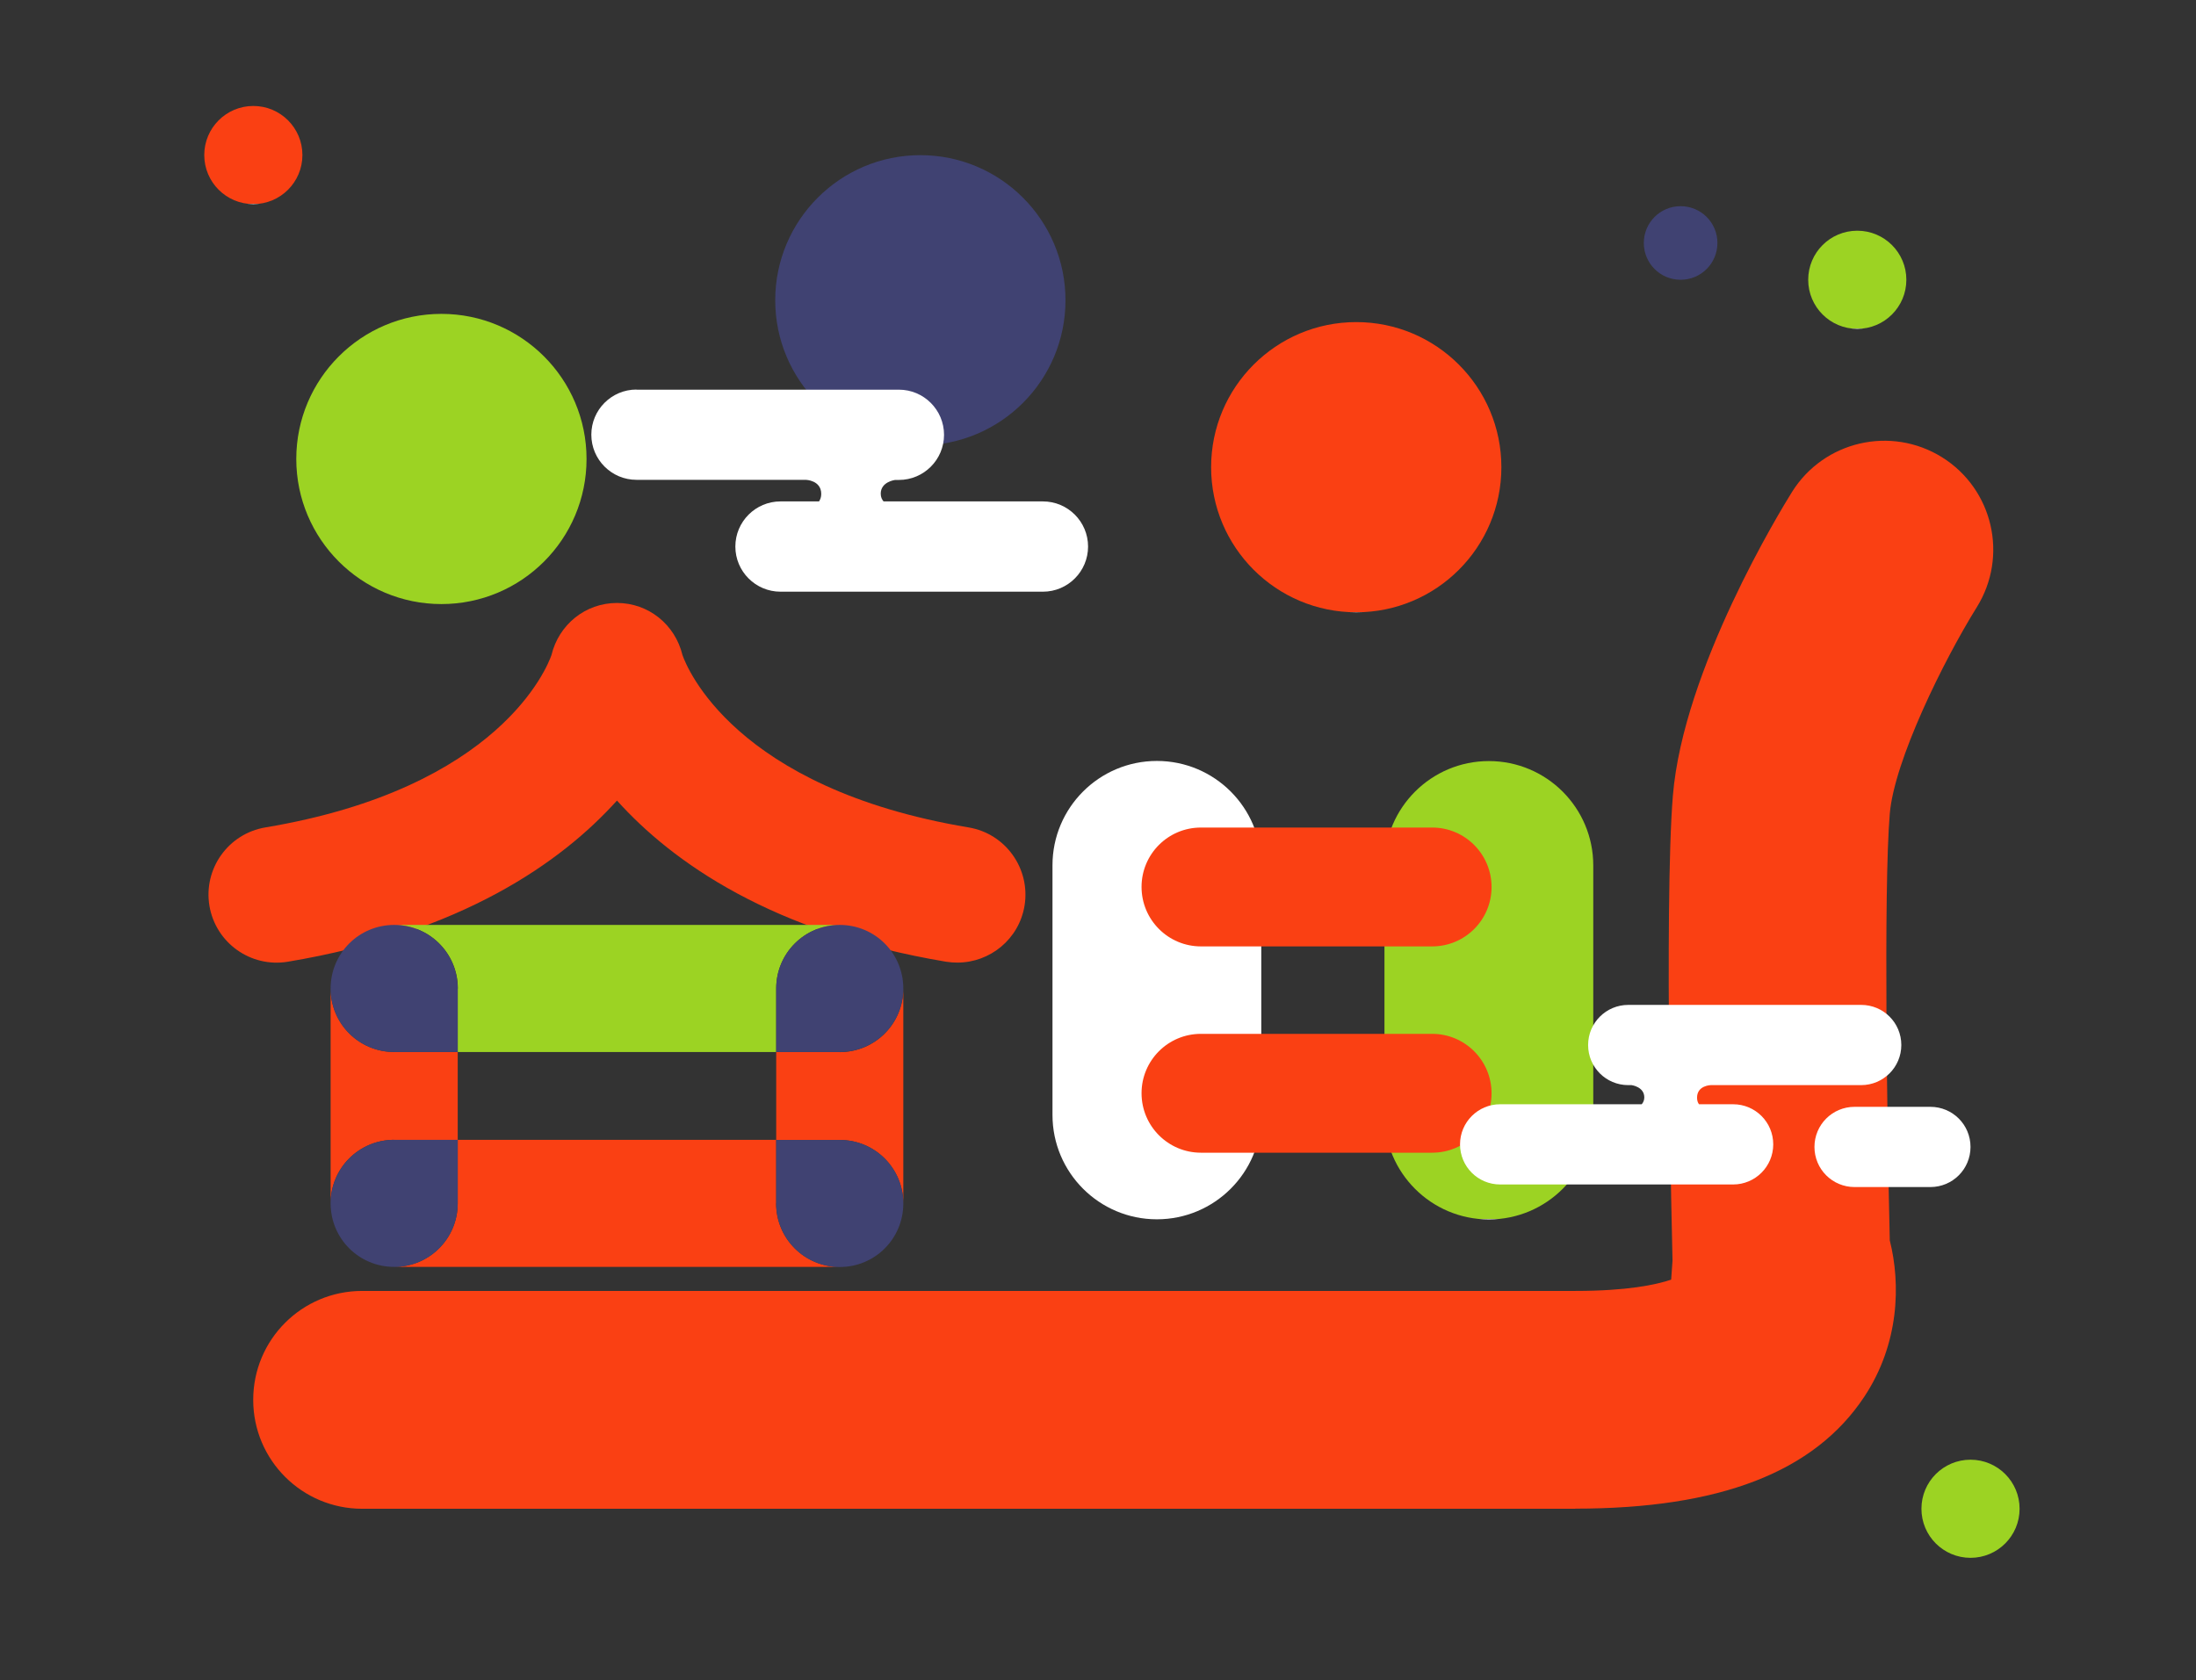 <?xml version="1.0" encoding="UTF-8"?>
<svg xmlns="http://www.w3.org/2000/svg" viewBox="0 0 179 137">
  <rect x="0" y="0" width="179" height="137" fill="#333333" stroke="none"/>
  <defs>
    <style>
      /* .color-1 {
        fill: #fa4013;
      }

      .cls-2 {
        fill: #fff;
      }

      .color-2 {
        fill: #9cd323;
      }

      .color-3 {
        fill: #404272;
      } */
      .stroke-width {
        stroke-width: .5px;
      }

      .stroke-color-1 {
        stroke: #fa4013;
      }

      .stroke-color-2 {
        stroke: #9cd323;
      }

      .stroke-color-3 {
        stroke:#404272;
      }

      .stroke-color-4 {
        stroke: #ffffff;
      }      
    </style>
    <linearGradient id="color-1" gradientTransform="rotate(90)">
      <stop offset="0%" stop-color="#fa4013" />
      <stop offset="100%" stop-color="#fa4013" />
      <stop offset="100%" stop-color="white" />
    </linearGradient>
    <linearGradient id="color-2" gradientTransform="rotate(90)">
      <stop offset="0%" stop-color="#9cd323" />
      <stop offset="100%" stop-color="#9cd323"/>
      <stop offset="100%" stop-color="white" />
    </linearGradient>
    <linearGradient id="color-3" gradientTransform="rotate(90)">
      <stop offset="0%" stop-color="#404272" />
      <stop offset="100%" stop-color="#404272" />
      <stop offset="100%" stop-color="white" />
    </linearGradient>   
    <linearGradient id="color-4" gradientTransform="rotate(90)">
      <stop offset="0%" stop-color="#ffffff" />
      <stop offset="100%" stop-color="#ffffff" />
      <stop offset="100%" stop-color="white" />
    </linearGradient>  
  </defs>
    <path class="color-2" d="m160.62,127.01c2.21,0,4-1.79,4-4s-1.79-4-4-4-4,1.79-4,4,1.79,4,4,4Z" fill="url(#color-2)"/>
    <path class="color-2" d="m151.39,26.81c2.21,0,4-1.79,4-4s-1.79-4-4-4-4,1.79-4,4,1.79,4,4,4Z" fill="url(#color-2)"/>
    <path class="color-1" d="m20.65,16.64c2.21,0,4-1.79,4-4s-1.79-4-4-4-4,1.79-4,4,1.79,4,4,4Z" fill="url(#color-1)"/>
    <path class="color-3" d="m136.99,22.81c1.66,0,3-1.34,3-3s-1.34-3-3-3-3,1.34-3,3,1.34,3,3,3Z" fill="url(#color-3)"/>
    <path fill="#ffffff" class="color-5" d="m85.79,70.55v20.35c0,4.7,3.81,8.51,8.51,8.51s8.51-3.81,8.51-8.51v-20.35c0-4.7-3.81-8.51-8.51-8.51s-8.51,3.81-8.51,8.51Z"/>
    <path class="color-2" d="m112.85,70.56v20.35c0,4.7,3.81,8.51,8.51,8.51s8.51-3.81,8.51-8.51v-20.35c0-4.7-3.81-8.51-8.51-8.51s-8.51,3.81-8.51,8.51Z" fill="url(#color-2)"/>
    <path class="color-1" d="m116.74,67.47h-18.85c-2.68,0-4.84,2.17-4.84,4.84h0c0,2.68,2.17,4.85,4.84,4.85h18.85c2.68,0,4.84-2.17,4.84-4.84h0c0-2.68-2.17-4.85-4.84-4.85Z" fill="url(#color-1)"/>
    <path class="color-1" d="m116.74,84.29h-18.85c-2.68,0-4.84,2.17-4.84,4.84h0c0,2.68,2.17,4.85,4.84,4.85h18.85c2.68,0,4.84-2.17,4.84-4.84h0c0-2.68-2.17-4.85-4.84-4.85Z" fill="url(#color-1)"/>
    <path class="color-1" d="m128.42,123.01H29.52c-4.9,0-8.88-3.97-8.88-8.88s3.97-8.88,8.88-8.88h98.89c4.2,0,6.57-.5,7.81-.92l.11-1.55c-.03-1.18-.7-29.07.03-37.91.85-10.32,8.81-23.32,9.71-24.76,2.6-4.16,8.07-5.42,12.23-2.83,4.16,2.6,5.42,8.07,2.83,12.23-2.73,4.39-6.72,12.5-7.09,16.83-.52,6.24-.2,26.16,0,34.79.9,3.56.78,8.43-2.08,12.75-4.07,6.14-11.77,9.12-23.56,9.12Z" fill="url(#color-1)"/>
    <path class="color-1" d="m78.04,78.48c-.3,0-.61-.02-.92-.07-14.21-2.38-22.31-8.12-26.83-13.14-4.52,5.02-12.62,10.76-26.83,13.14-3.03.5-5.88-1.54-6.39-4.56-.5-3.02,1.53-5.88,4.56-6.39,19.13-3.2,22.99-13.11,23.32-14.05.6-2.49,2.77-4.25,5.34-4.25s4.74,1.76,5.34,4.25c.33.94,4.19,10.85,23.32,14.05,3.02.5,5.06,3.37,4.56,6.39-.45,2.71-2.8,4.63-5.47,4.63Z" fill="url(#color-1)"/>
    <path class="color-2" d="m37.31,80.59v5.18h25.96v-5.18c0-2.86,2.31-5.18,5.18-5.18h-36.31c2.86,0,5.18,2.31,5.18,5.18Z" fill="url(#color-2)"/>
    <path class="color-1" d="m63.27,98.11v-5.18h-25.96v5.18c0,2.86-2.31,5.18-5.18,5.18h36.31c-2.86,0-5.18-2.31-5.18-5.18Z" fill="url(#color-1)"/>
    <path class="color-1" d="m68.45,85.77h-5.18v7.17h5.18c2.86,0,5.18,2.31,5.18,5.18v-17.52c0,2.86-2.31,5.18-5.18,5.18Z" fill="url(#color-1)"/>
    <path class="color-3" d="m63.27,80.59v5.18h5.18c2.86,0,5.18-2.31,5.18-5.18s-2.31-5.18-5.18-5.18-5.18,2.31-5.18,5.18Z" fill="url(#color-3)"/>
    <path class="color-3" d="m68.45,92.94h-5.18v5.18c0,2.86,2.31,5.18,5.18,5.18s5.18-2.31,5.18-5.18-2.31-5.18-5.18-5.18Z" fill="url(#color-3)"/>
    <path class="color-1" d="m32.13,92.94h5.18v-7.17h-5.18c-2.86,0-5.18-2.31-5.18-5.18v17.52c0-2.86,2.31-5.18,5.18-5.18Z" fill="url(#color-1)"/>
    <path class="color-3" d="m32.13,85.77h5.18v-5.18c0-2.86-2.31-5.18-5.18-5.18s-5.18,2.31-5.18,5.18,2.31,5.18,5.18,5.18Z" fill="url(#color-3)"/>
    <path class="color-3" d="m37.31,98.11v-5.18h-5.18c-2.86,0-5.18,2.31-5.18,5.18s2.31,5.18,5.18,5.18,5.18-2.31,5.18-5.18Z" fill="url(#color-3)"/>
    <path class="color-3" d="m75.02,36.31c6.54,0,11.83-5.3,11.83-11.83s-5.3-11.83-11.83-11.83-11.83,5.3-11.83,11.83,5.3,11.83,11.83,11.83Z" fill="url(#color-3)"/>
    <path class="color-1" d="m110.55,49.92c6.54,0,11.83-5.3,11.83-11.83s-5.3-11.83-11.83-11.83-11.83,5.3-11.83,11.83,5.3,11.83,11.83,11.83Z" fill="url(#color-1)"/>
    <path class="color-2" d="m35.98,49.25c6.54,0,11.83-5.3,11.83-11.83s-5.3-11.83-11.83-11.83-11.83,5.3-11.83,11.83,5.3,11.83,11.83,11.83Z" fill="url(#color-2)"/>
    <path fill="#ffffff" class="color-5" d="m51.88,31.77h21.39c2.03,0,3.68,1.65,3.68,3.68s-1.65,3.68-3.68,3.68h-.31s-1.17.14-1.17,1.12c0,.28.1.48.23.63h12.99c2.03,0,3.68,1.65,3.68,3.68s-1.65,3.68-3.68,3.68h-21.39c-2.03,0-3.68-1.65-3.68-3.68s1.65-3.68,3.68-3.68h3.14c.1-.15.18-.34.18-.61,0-1.12-1.26-1.15-1.26-1.15h-13.8c-2.03,0-3.68-1.65-3.68-3.68s1.65-3.68,3.68-3.68h0Z"/>
    <path fill="#ffffff" class="color-5" d="m157.35,90.24h-6.18c-1.81,0-3.27,1.46-3.27,3.27s1.46,3.27,3.27,3.27h6.18c1.81,0,3.27-1.46,3.27-3.27s-1.46-3.27-3.27-3.27Z"/>
    <path fill="#ffffff" class="color-5" d="m151.71,81.93h-18.99c-1.8,0-3.27,1.46-3.27,3.27s1.46,3.27,3.27,3.27h.27s1.04.13,1.04,1c0,.24-.09.42-.21.56h-11.54c-1.8,0-3.27,1.46-3.27,3.27s1.46,3.27,3.27,3.27h18.99c1.8,0,3.27-1.46,3.27-3.27s-1.46-3.27-3.27-3.27h-2.78c-.1-.13-.16-.3-.16-.54,0-1,1.12-1.02,1.12-1.02h12.26c1.8,0,3.27-1.46,3.27-3.27s-1.46-3.27-3.27-3.27h0Z"/>
</svg>